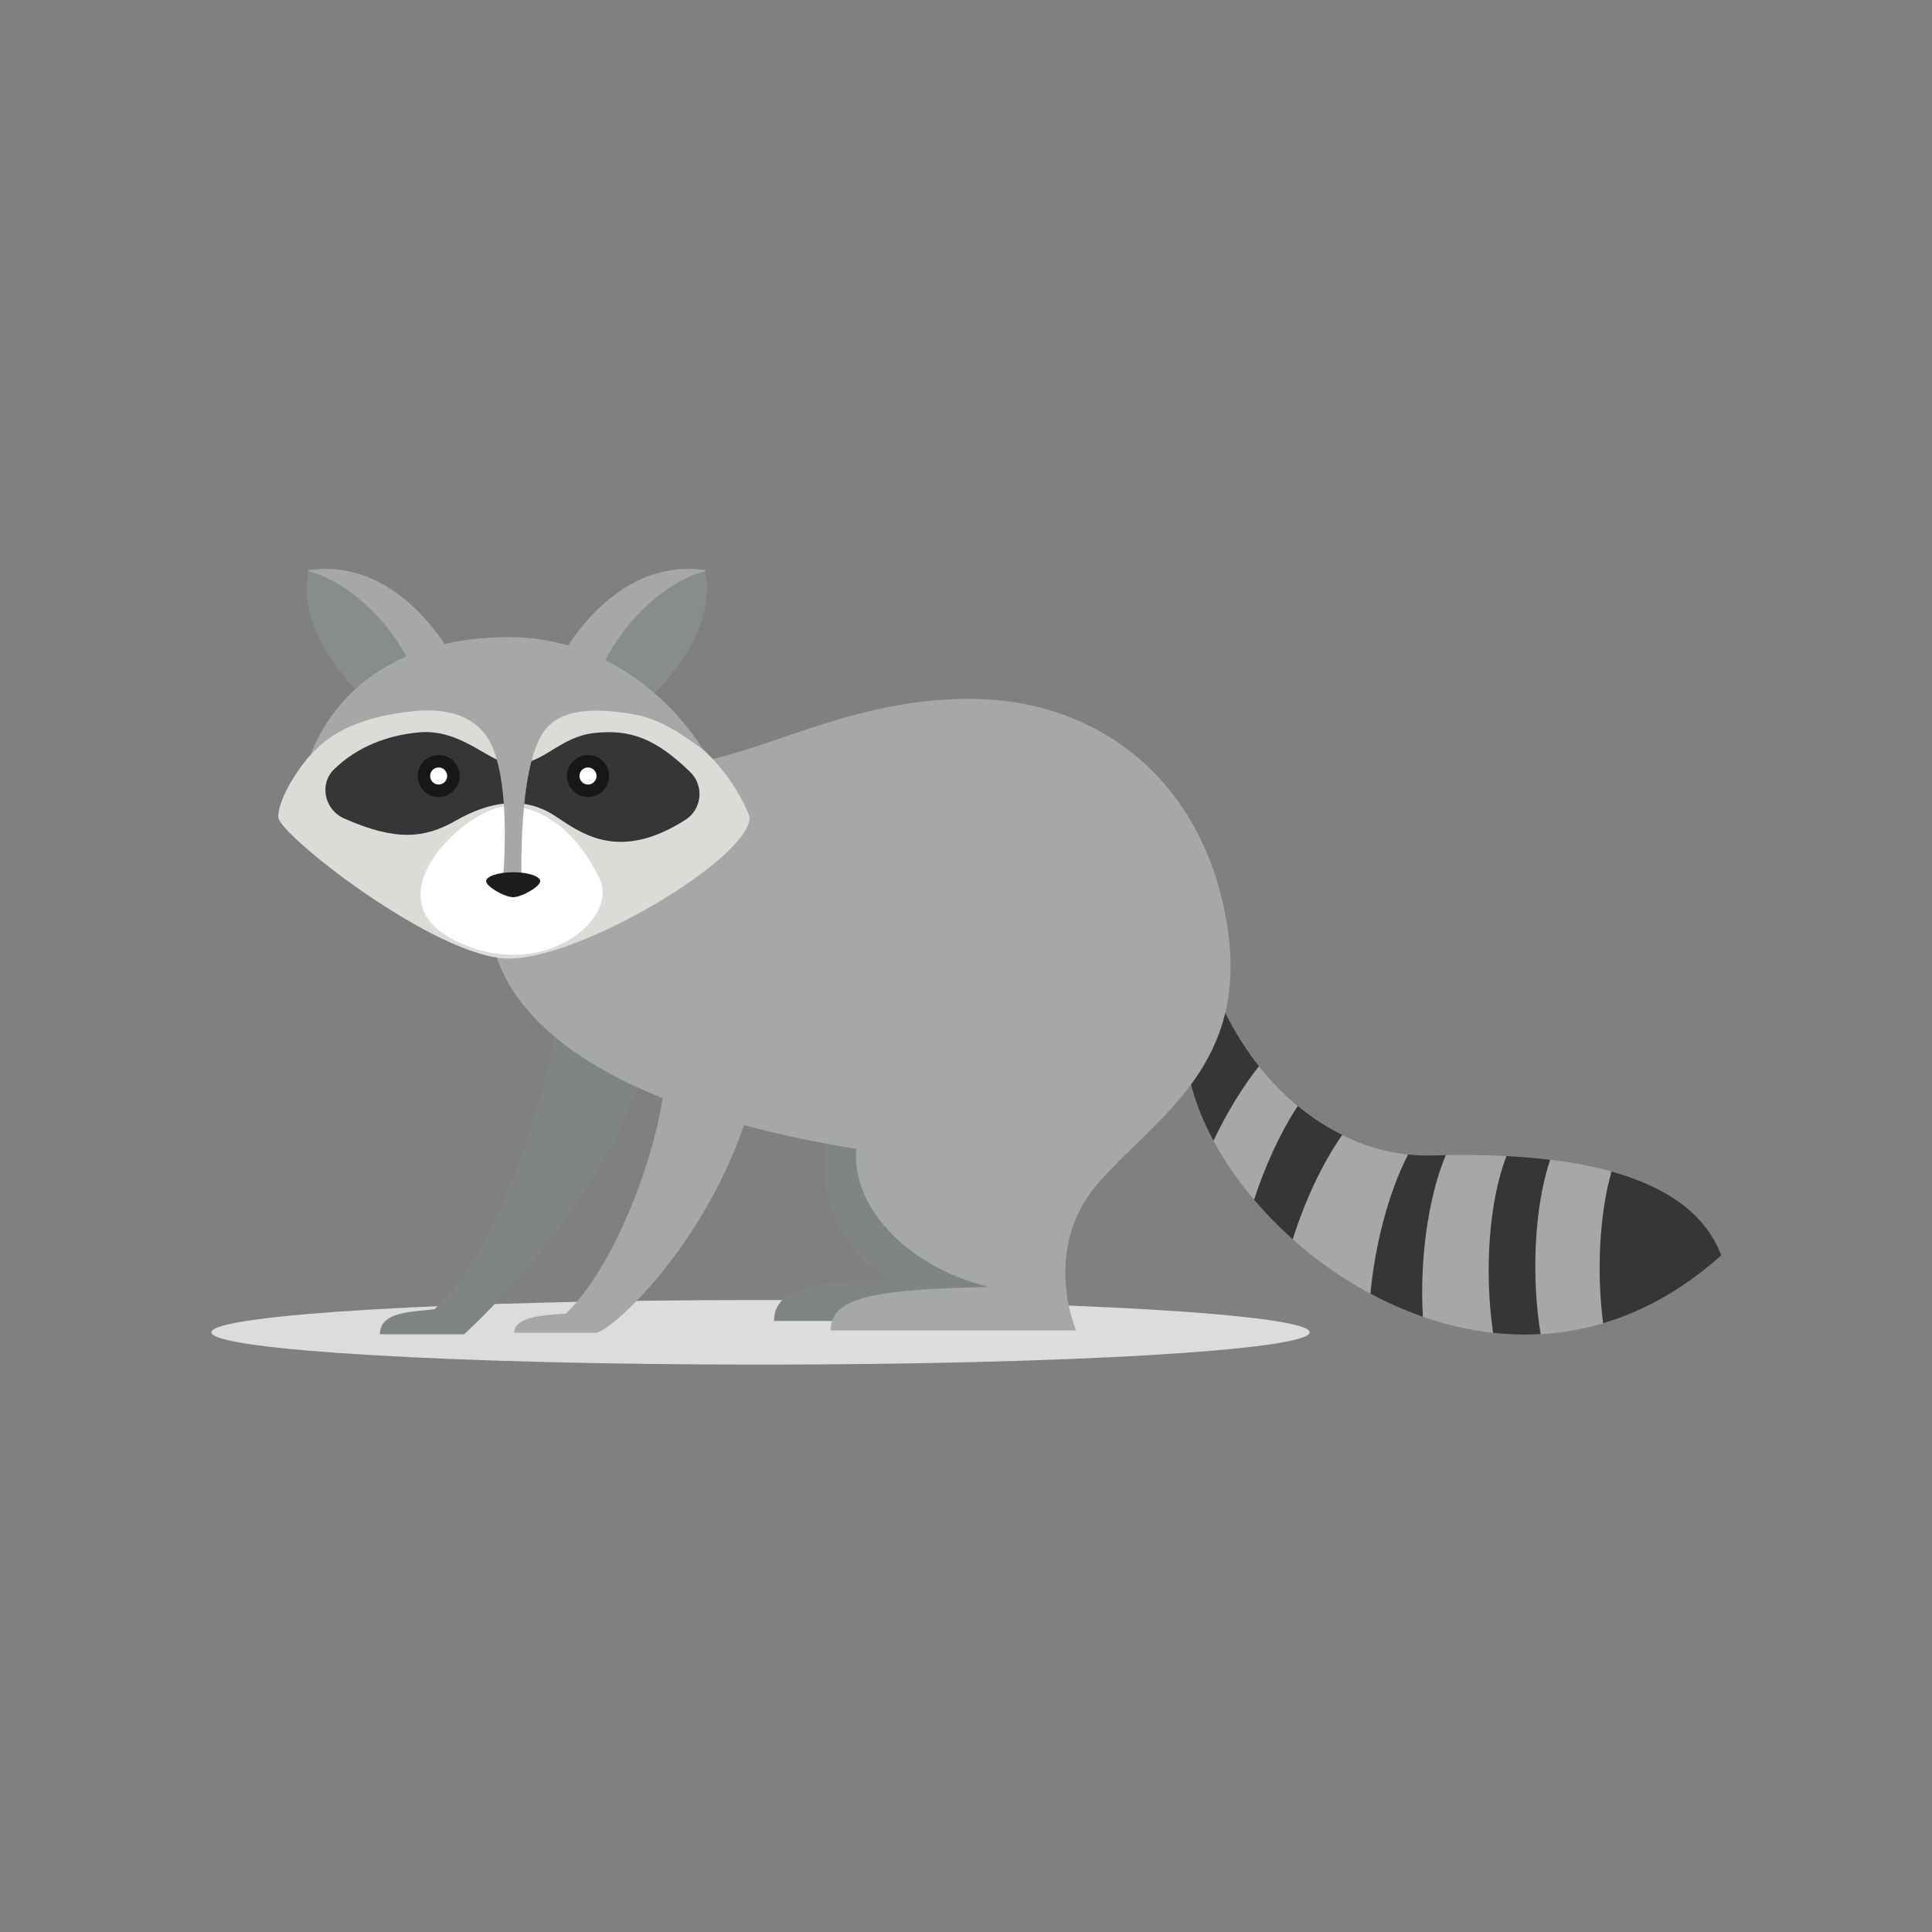 <?xml version="1.0" encoding="UTF-8" standalone="no"?>
<svg
   xmlns:dc="http://purl.org/dc/elements/1.1/"
   xmlns:cc="http://creativecommons.org/ns#"
   xmlns:rdf="http://www.w3.org/1999/02/22-rdf-syntax-ns#"
   xmlns:svg="http://www.w3.org/2000/svg"
   xmlns="http://www.w3.org/2000/svg"
   viewBox="0 0 512 512"
   height="512"
   width="512"
   xml:space="preserve"
   id="svg2"
   version="1.1"><rect x="0" y="0" width="512" height="512" fill="#808080" stroke="none"/><defs
     id="defs6"><linearGradient
       id="linearGradient18"
       spreadMethod="pad"
       gradientTransform="matrix(666.667,0,0,666.667,0,333.333)"
       gradientUnits="userSpaceOnUse"
       y2="0"
       x2="1"
       y1="0"
       x1="0"><stop
         id="stop14"
         offset="0"
         style="stop-opacity:1;stop-color:#f3f3f2" /><stop
         id="stop16"
         offset="1"
         style="stop-opacity:1;stop-color:#e9e9e7" /></linearGradient></defs><g
     id="g535"
     transform="matrix(1.285,0,0,1.285,-45.139,-369.779)"><path
       id="path132"
       style="fill:#dcddda;fill-opacity:1;fill-rule:nonzero;stroke:none;stroke-width:0.133"
       d="m 305.231,562.532 c 0,3.68 -50.704,6.663 -113.249,6.663 -62.546,0 -113.249,-2.983 -113.249,-6.663 0,-3.679 50.703,-6.661 113.249,-6.661 62.545,0 113.249,2.982 113.249,6.661" /><path
       id="path134"
       style="fill:#808484;fill-opacity:1;fill-rule:nonzero;stroke:none;stroke-width:0.133"
       d="m 149.712,496.269 c 0.608,9.741 -11.264,49.315 -24.962,61.492 -4.262,0.608 -11.264,0.304 -11.264,5.175 7.306,0 17.352,0 17.352,0 0,0 29.223,-26.18 37.443,-56.012" /><path
       id="path136"
       style="fill:#808484;fill-opacity:1;fill-rule:nonzero;stroke:none;stroke-width:0.133"
       d="m 206.028,520.623 c -3.348,13.089 2.435,25.571 12.481,30.745 -15.829,0.913 -23.744,2.131 -23.744,8.828 11.263,0 55.403,0 55.403,0 l -7.001,-19.787 -24.657,-17.96 -12.481,-1.827" /><path
       id="path138"
       style="fill:#a5a8a6;fill-opacity:1;fill-rule:nonzero;stroke:none;stroke-width:0.133"
       d="m 279.8,499.513 c -4.119,35.245 60.88,91.547 110.316,47.147 -7.783,-20.599 -42.112,-21.056 -59.964,-20.599 -17.852,0.459 -37.535,-12.816 -46.232,-38.908 l -4.12,12.36" /><path
       id="path140"
       style="fill:#343637;fill-opacity:1;fill-rule:nonzero;stroke:none;stroke-width:0.133"
       d="m 302.773,515.852 c -3.635,5.537 -6.763,12.415 -9.013,19.336 2.412,2.843 5.083,5.579 7.971,8.155 2.451,-7.779 6.036,-15.56 10.211,-21.517 -3.163,-1.563 -6.24,-3.551 -9.168,-5.973" /><path
       id="path142"
       style="fill:#343637;fill-opacity:1;fill-rule:nonzero;stroke:none;stroke-width:0.133"
       d="m 365.737,560.671 c 8.292,-2.46 16.532,-6.963 24.379,-14.011 -3.493,-9.246 -12.341,-14.427 -22.641,-17.295 -2.579,9.101 -3.048,21.028 -1.737,31.305" /><path
       id="path144"
       style="fill:#343637;fill-opacity:1;fill-rule:nonzero;stroke:none;stroke-width:0.133"
       d="m 283.92,487.153 -4.119,12.36 c -0.853,7.296 1.263,15.493 5.583,23.513 2.645,-5.559 5.876,-10.928 9.381,-15.38 -4.412,-5.591 -8.156,-12.425 -10.845,-20.493" /><path
       id="path146"
       style="fill:#343637;fill-opacity:1;fill-rule:nonzero;stroke:none;stroke-width:0.133"
       d="m 354.823,526.936 c -3.037,-0.365 -6.067,-0.604 -9.007,-0.752 -3.779,9.775 -4.533,24.432 -2.764,36.455 3.235,0.355 6.509,0.454 9.804,0.268 -1.893,-11.572 -1.4,-25.903 1.967,-35.971" /><path
       id="path148"
       style="fill:#343637;fill-opacity:1;fill-rule:nonzero;stroke:none;stroke-width:0.133"
       d="m 333.293,525.997 c -1.091,0.017 -2.145,0.039 -3.141,0.064 -1.528,0.04 -3.072,-0.059 -4.62,-0.221 -4.105,7.965 -6.859,18.807 -7.772,28.728 3.469,1.859 7.087,3.464 10.815,4.761 -0.663,-11.2 0.913,-24.215 4.719,-33.332" /><path
       id="path150"
       style="fill:#a5a8a6;fill-opacity:1;fill-rule:nonzero;stroke:none;stroke-width:0.133"
       d="m 139.997,461.421 c -13.807,27.615 9.491,53.257 71.713,63.277 -1.055,12.654 11.6,24.783 27.42,28.473 -23.729,0.528 -32.693,2.109 -32.693,8.966 19.511,0 50.621,0 50.621,0 0,0 -7.383,-16.875 4.745,-30.584 12.128,-13.711 31.111,-24.256 26.365,-53.259 -4.745,-29.001 -25.837,-46.403 -53.257,-46.403 -27.42,0 -46.403,14.237 -63.804,13.711 -17.401,-0.528 -27.42,8.436 -31.111,15.819" /><path
       id="path152"
       style="fill:#a5a8a6;fill-opacity:1;fill-rule:nonzero;stroke:none;stroke-width:0.133"
       d="m 172.239,509.359 c -0.305,12.177 -9.133,38.356 -20.396,49.316 -4.567,0.304 -10.655,0.608 -10.655,3.957 7.611,0 13.699,0 16.743,0 3.044,0 22.831,-17.961 31.355,-45.053 0.304,-4.871 -17.047,-8.22 -17.047,-8.22" /><path
       id="path154"
       style="fill:#888c8c;fill-opacity:1;fill-rule:nonzero;stroke:none;stroke-width:0.133"
       d="m 151.379,422.376 c 3.581,-6.088 13.788,-19.339 29.188,-17.012 2.149,10.387 -5.372,20.415 -11.281,26.324 -5.372,-0.716 -17.907,-9.312 -17.907,-9.312" /><path
       id="path156"
       style="fill:#a5a8a6;fill-opacity:1;fill-rule:nonzero;stroke:none;stroke-width:0.133"
       d="m 180.597,405.564 c -0.013,-0.067 -0.017,-0.133 -0.031,-0.2 -15.4,-2.328 -25.607,10.924 -29.188,17.012 0,0 3.341,2.288 7.309,4.601 2.695,-7.905 11.944,-18.843 21.909,-21.413" /><path
       id="path158"
       style="fill:#888c8c;fill-opacity:1;fill-rule:nonzero;stroke:none;stroke-width:0.133"
       d="m 127.938,422.376 c -3.581,-6.088 -13.789,-19.339 -29.188,-17.012 -2.149,10.387 5.372,20.415 11.281,26.324 5.372,-0.716 17.907,-9.312 17.907,-9.312" /><path
       id="path160"
       style="fill:#a5a8a6;fill-opacity:1;fill-rule:nonzero;stroke:none;stroke-width:0.133"
       d="m 98.72,405.564 c 0.013,-0.067 0.016,-0.133 0.03,-0.2 15.399,-2.328 25.607,10.924 29.188,17.012 0,0 -3.341,2.288 -7.309,4.601 -2.695,-7.905 -11.945,-18.843 -21.909,-21.413" /><path
       id="path162"
       style="fill:#dbdbd8;fill-opacity:1;fill-rule:nonzero;stroke:none;stroke-width:0.133"
       d="m 92.516,456.271 c 0,-6.433 12.023,-22.659 24.891,-24.336 10.407,-1.487 15.549,1.649 23.876,1.649 8.325,0 10.109,-0.757 23.788,1.324 13.677,2.081 22.004,14.227 24.68,21.363 0,8.521 -34.791,29.187 -49.657,29.187 -14.868,0 -47.577,-25.619 -47.577,-29.187" /><path
       id="path164"
       style="fill:#ffffff;fill-opacity:1;fill-rule:nonzero;stroke:none;stroke-width:0.133"
       d="m 139.807,454.052 c -8.156,0 -28.701,18.751 -10.904,27.649 17.797,8.899 33.944,-4.196 29.875,-12.712 -4.071,-8.517 -10.815,-14.937 -18.971,-14.937" /><path
       id="path166"
       style="fill:#343637;fill-opacity:1;fill-rule:nonzero;stroke:none;stroke-width:0.133"
       d="m 141.041,445.365 c -4.501,0.239 -10.452,-7.377 -19.469,-6.559 -6.495,0.591 -12.672,2.892 -17.534,7.599 -3.138,3.037 -1.995,8.344 1.996,10.12 10.606,4.72 16.581,4.199 23.035,0.511 7.753,-4.431 14.537,-4.847 20.353,-1.108 5.124,3.295 12.937,9.923 27.041,0.929 3.451,-2.201 3.937,-7.033 1,-9.884 -7.225,-7.012 -12.408,-8.757 -19.457,-8.075 -7.58,0.733 -10.531,6.467 -16.965,6.467" /><path
       id="path168"
       style="fill:#ffffff;fill-opacity:1;fill-rule:nonzero;stroke:none;stroke-width:0.133"
       d="m 128.637,447.804 c 0,1.681 -1.363,3.044 -3.044,3.044 -1.681,0 -3.044,-1.363 -3.044,-3.044 0,-1.681 1.363,-3.044 3.044,-3.044 1.681,0 3.044,1.363 3.044,3.044" /><path
       id="path170"
       style="fill:none;stroke:#171717;stroke-width:2.577;stroke-linecap:butt;stroke-linejoin:miter;stroke-miterlimit:10;stroke-dasharray:none;stroke-opacity:1"
       d="m 128.637,447.804 c 0,1.681 -1.363,3.044 -3.044,3.044 -1.681,0 -3.044,-1.363 -3.044,-3.044 0,-1.681 1.363,-3.044 3.044,-3.044 1.681,0 3.044,1.363 3.044,3.044 z" /><path
       id="path172"
       style="fill:#ffffff;fill-opacity:1;fill-rule:nonzero;stroke:none;stroke-width:0.133"
       d="m 159.437,447.804 c 0,1.681 -1.364,3.044 -3.045,3.044 -1.681,0 -3.044,-1.363 -3.044,-3.044 0,-1.681 1.363,-3.044 3.044,-3.044 1.681,0 3.045,1.363 3.045,3.044" /><path
       id="path174"
       style="fill:none;stroke:#171717;stroke-width:2.577;stroke-linecap:butt;stroke-linejoin:miter;stroke-miterlimit:10;stroke-dasharray:none;stroke-opacity:1"
       d="m 159.437,447.804 c 0,1.681 -1.364,3.044 -3.045,3.044 -1.681,0 -3.044,-1.363 -3.044,-3.044 0,-1.681 1.363,-3.044 3.044,-3.044 1.681,0 3.045,1.363 3.045,3.044 z" /><path
       id="path176"
       style="fill:#a5a8a6;fill-opacity:1;fill-rule:nonzero;stroke:none;stroke-width:0.133"
       d="m 118.969,434.611 c 7.358,-1.052 12.644,0.383 15.917,4.208 6.208,7.253 3.953,30.445 3.953,30.445 h 3.865 c 0,0 -0.805,-22.387 4.384,-30.361 2.653,-4.076 8.091,-5.499 17.971,-3.995 6.18,0.94 11.257,4.608 15.225,7.613 -9.916,-15.392 -25.181,-23.368 -40.02,-23.368 -23.732,0 -36.239,11.664 -41.171,24.455 4.501,-5.296 11.209,-7.933 19.876,-8.997" /><path
       id="path178"
       style="fill:#1d1d1d;fill-opacity:1;fill-rule:nonzero;stroke:none;stroke-width:0.133"
       d="m 146.549,469.511 c 0,1.028 -3.723,3.284 -5.584,3.284 -1.861,0 -5.584,-2.256 -5.584,-3.284 0,-1.028 2.5,-1.861 5.584,-1.861 3.084,0 5.584,0.833 5.584,1.861" /></g></svg>

